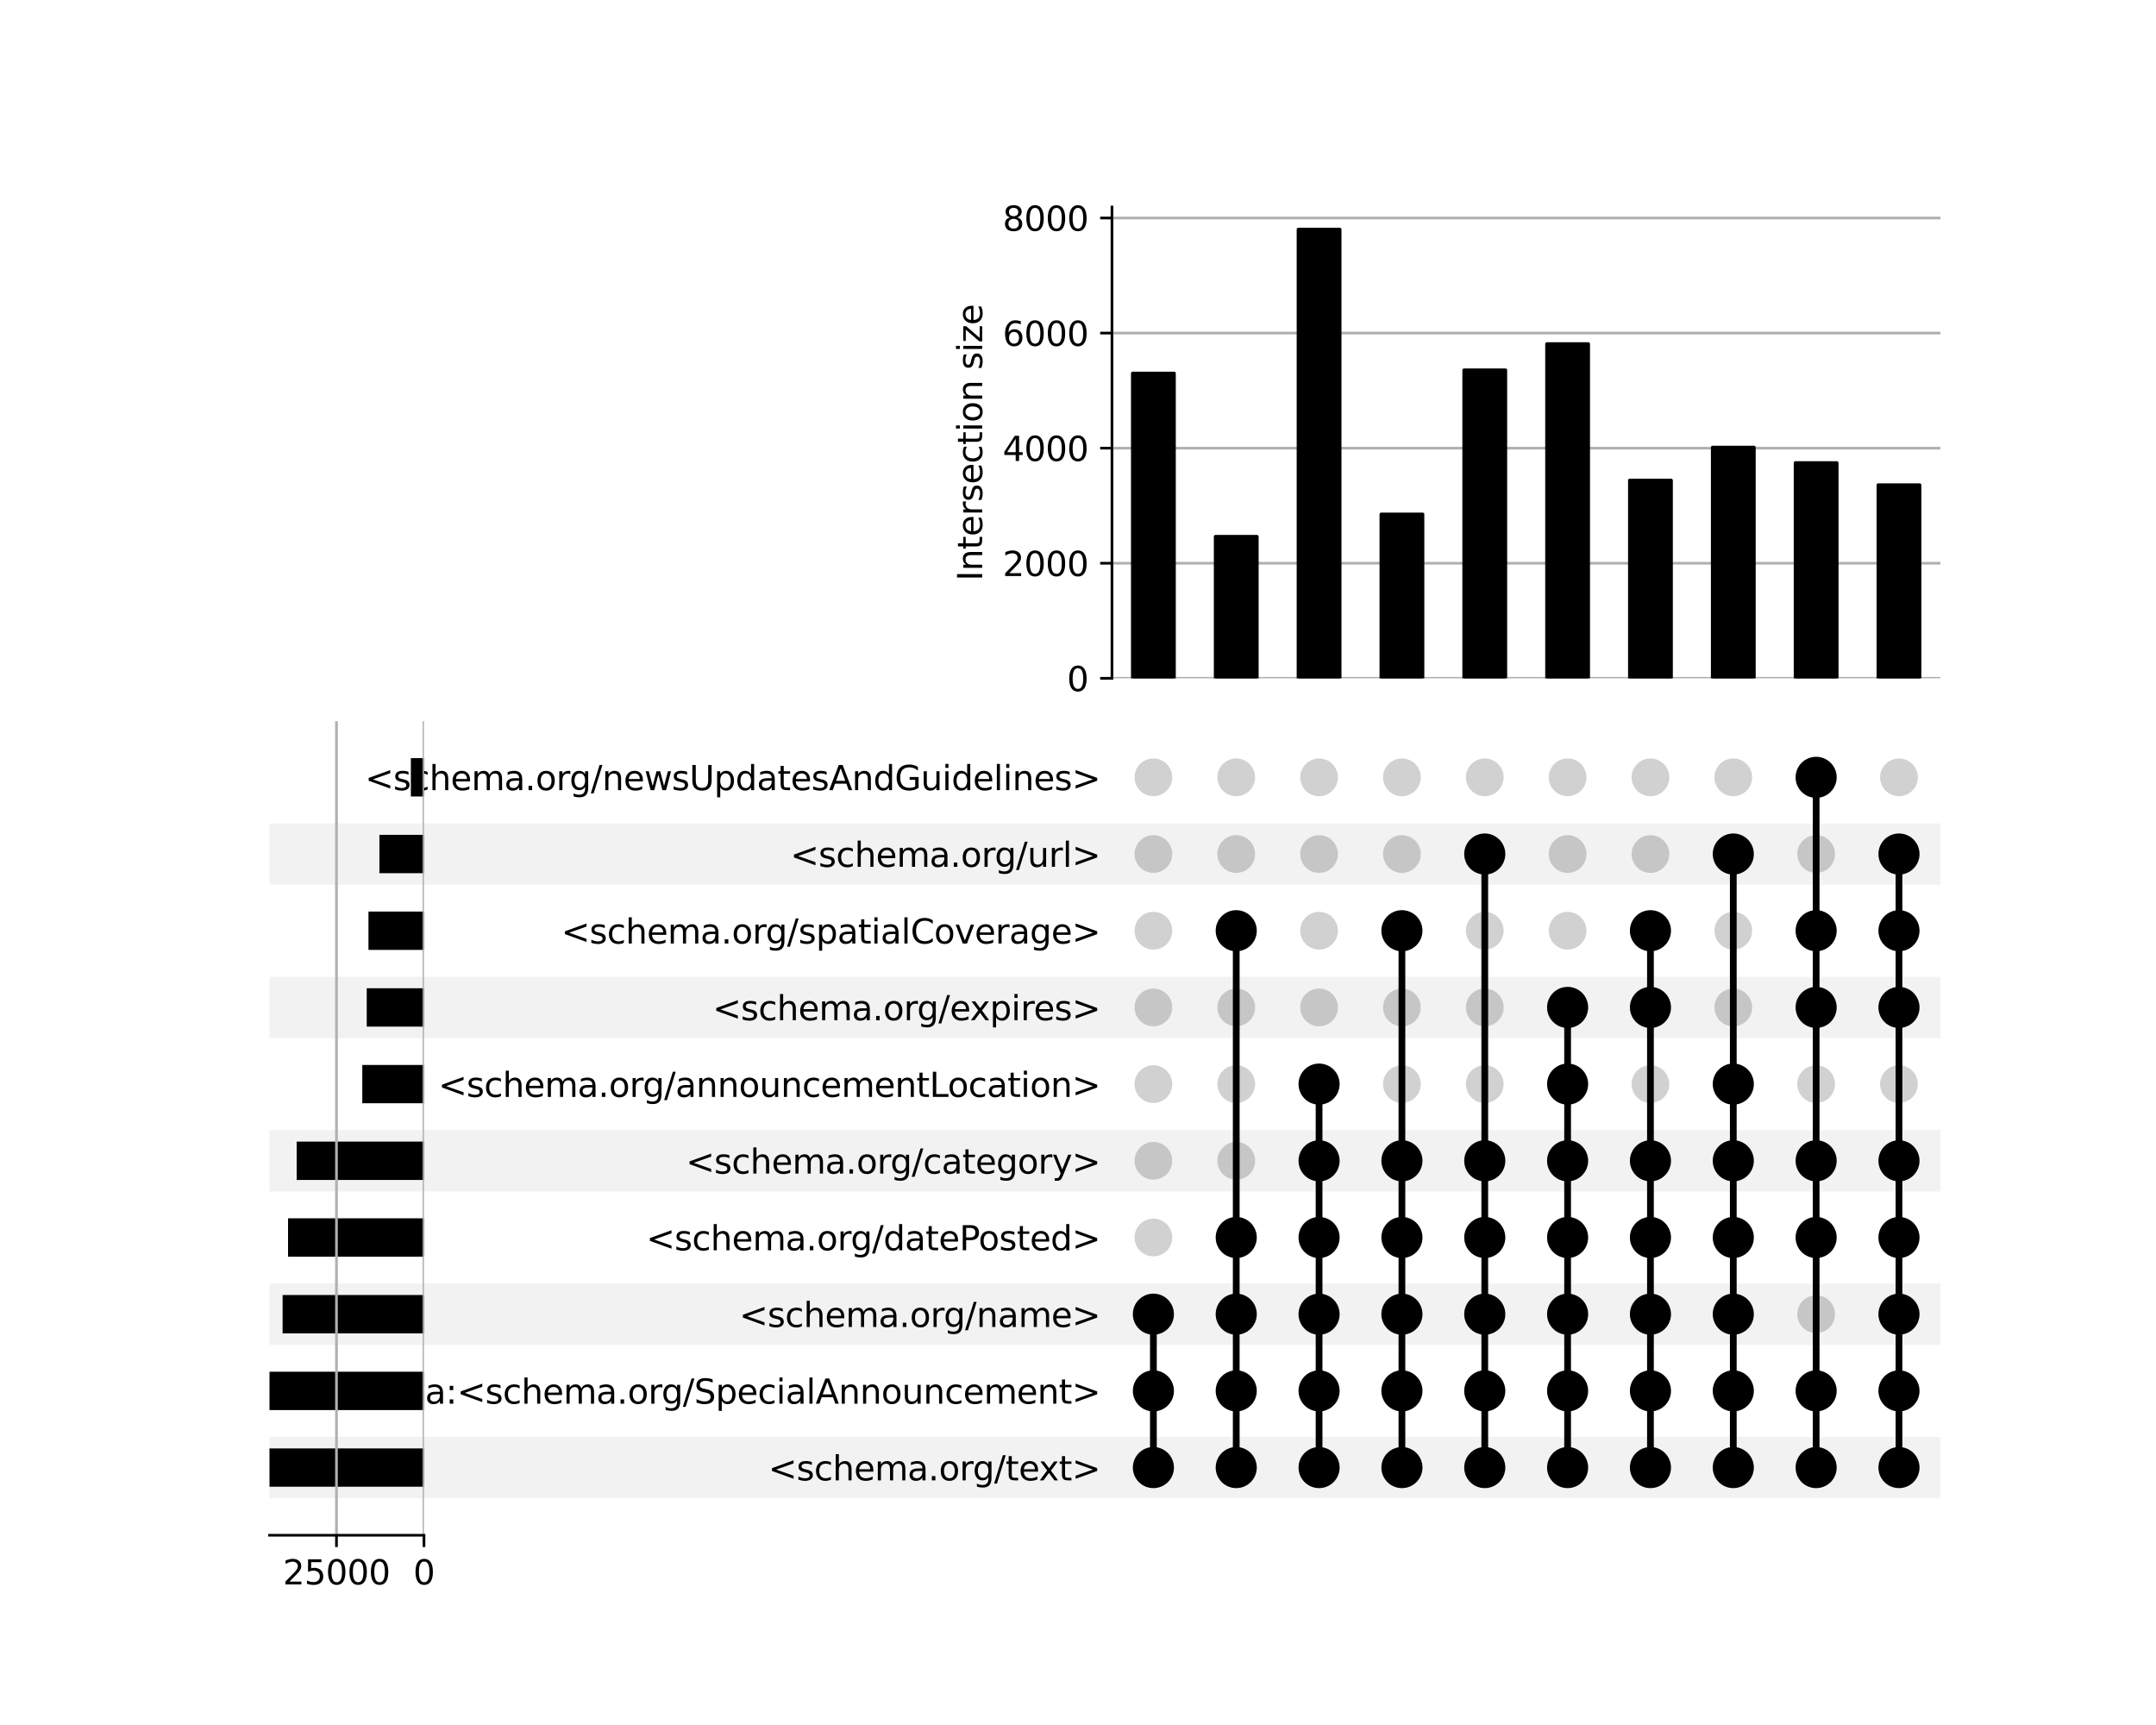 <?xml version="1.0" encoding="utf-8" standalone="no"?>
<!DOCTYPE svg PUBLIC "-//W3C//DTD SVG 1.1//EN"
  "http://www.w3.org/Graphics/SVG/1.1/DTD/svg11.dtd">
<svg xmlns:xlink="http://www.w3.org/1999/xlink" width="640pt" height="512pt" viewBox="0 0 640 512" xmlns="http://www.w3.org/2000/svg" version="1.1">
 <defs>
  <style type="text/css">*{stroke-linejoin: round; stroke-linecap: butt}</style>
 </defs>
 <g id="figure_1">
  <g id="patch_1">
   <path d="M 0 512 
L 640 512 
L 640 0 
L 0 0 
z
" style="fill: #ffffff"/>
  </g>
  <g id="axes_1">
   <g id="patch_2">
    <path d="M 80 444.697 
L 576 444.697 
L 576 426.486 
L 80 426.486 
z
" clip-path="url(#p4a3c0ce343)" style="fill-opacity: 0.051"/>
   </g>
   <g id="patch_3">
    <path d="M 80 399.17 
L 576 399.17 
L 576 380.96 
L 80 380.96 
z
" clip-path="url(#p4a3c0ce343)" style="fill-opacity: 0.051"/>
   </g>
   <g id="patch_4">
    <path d="M 80 353.644 
L 576 353.644 
L 576 335.434 
L 80 335.434 
z
" clip-path="url(#p4a3c0ce343)" style="fill-opacity: 0.051"/>
   </g>
   <g id="patch_5">
    <path d="M 80 308.118 
L 576 308.118 
L 576 289.907 
L 80 289.907 
z
" clip-path="url(#p4a3c0ce343)" style="fill-opacity: 0.051"/>
   </g>
   <g id="patch_6">
    <path d="M 80 262.591 
L 576 262.591 
L 576 244.381 
L 80 244.381 
z
" clip-path="url(#p4a3c0ce343)" style="fill-opacity: 0.051"/>
   </g>
   <g id="matplotlib.axis_1"/>
   <g id="matplotlib.axis_2">
    <g id="ytick_1"/>
    <g id="ytick_2"/>
    <g id="ytick_3"/>
    <g id="ytick_4"/>
    <g id="ytick_5"/>
    <g id="ytick_6"/>
    <g id="ytick_7"/>
    <g id="ytick_8"/>
    <g id="ytick_9"/>
    <g id="ytick_10"/>
   </g>
  </g>
  <g id="axes_2">
   <g id="matplotlib.axis_3">
    <g id="ytick_11">
     <g id="line2d_1"/>
     <g id="text_1">
      <!-- &lt;schema.org/text&gt; -->
      <g transform="translate(228.07 439.391) scale(0.1 -0.1)">
       <defs>
        <path id="DejaVuSans-3c" d="M 4684 3150 
L 1459 2003 
L 4684 863 
L 4684 294 
L 678 1747 
L 678 2266 
L 4684 3719 
L 4684 3150 
z
" transform="scale(0.016)"/>
        <path id="DejaVuSans-73" d="M 2834 3397 
L 2834 2853 
Q 2591 2978 2328 3040 
Q 2066 3103 1784 3103 
Q 1356 3103 1142 2972 
Q 928 2841 928 2578 
Q 928 2378 1081 2264 
Q 1234 2150 1697 2047 
L 1894 2003 
Q 2506 1872 2764 1633 
Q 3022 1394 3022 966 
Q 3022 478 2636 193 
Q 2250 -91 1575 -91 
Q 1294 -91 989 -36 
Q 684 19 347 128 
L 347 722 
Q 666 556 975 473 
Q 1284 391 1588 391 
Q 1994 391 2212 530 
Q 2431 669 2431 922 
Q 2431 1156 2273 1281 
Q 2116 1406 1581 1522 
L 1381 1569 
Q 847 1681 609 1914 
Q 372 2147 372 2553 
Q 372 3047 722 3315 
Q 1072 3584 1716 3584 
Q 2034 3584 2315 3537 
Q 2597 3491 2834 3397 
z
" transform="scale(0.016)"/>
        <path id="DejaVuSans-63" d="M 3122 3366 
L 3122 2828 
Q 2878 2963 2633 3030 
Q 2388 3097 2138 3097 
Q 1578 3097 1268 2742 
Q 959 2388 959 1747 
Q 959 1106 1268 751 
Q 1578 397 2138 397 
Q 2388 397 2633 464 
Q 2878 531 3122 666 
L 3122 134 
Q 2881 22 2623 -34 
Q 2366 -91 2075 -91 
Q 1284 -91 818 406 
Q 353 903 353 1747 
Q 353 2603 823 3093 
Q 1294 3584 2113 3584 
Q 2378 3584 2631 3529 
Q 2884 3475 3122 3366 
z
" transform="scale(0.016)"/>
        <path id="DejaVuSans-68" d="M 3513 2113 
L 3513 0 
L 2938 0 
L 2938 2094 
Q 2938 2591 2744 2837 
Q 2550 3084 2163 3084 
Q 1697 3084 1428 2787 
Q 1159 2491 1159 1978 
L 1159 0 
L 581 0 
L 581 4863 
L 1159 4863 
L 1159 2956 
Q 1366 3272 1645 3428 
Q 1925 3584 2291 3584 
Q 2894 3584 3203 3211 
Q 3513 2838 3513 2113 
z
" transform="scale(0.016)"/>
        <path id="DejaVuSans-65" d="M 3597 1894 
L 3597 1613 
L 953 1613 
Q 991 1019 1311 708 
Q 1631 397 2203 397 
Q 2534 397 2845 478 
Q 3156 559 3463 722 
L 3463 178 
Q 3153 47 2828 -22 
Q 2503 -91 2169 -91 
Q 1331 -91 842 396 
Q 353 884 353 1716 
Q 353 2575 817 3079 
Q 1281 3584 2069 3584 
Q 2775 3584 3186 3129 
Q 3597 2675 3597 1894 
z
M 3022 2063 
Q 3016 2534 2758 2815 
Q 2500 3097 2075 3097 
Q 1594 3097 1305 2825 
Q 1016 2553 972 2059 
L 3022 2063 
z
" transform="scale(0.016)"/>
        <path id="DejaVuSans-6d" d="M 3328 2828 
Q 3544 3216 3844 3400 
Q 4144 3584 4550 3584 
Q 5097 3584 5394 3201 
Q 5691 2819 5691 2113 
L 5691 0 
L 5113 0 
L 5113 2094 
Q 5113 2597 4934 2840 
Q 4756 3084 4391 3084 
Q 3944 3084 3684 2787 
Q 3425 2491 3425 1978 
L 3425 0 
L 2847 0 
L 2847 2094 
Q 2847 2600 2669 2842 
Q 2491 3084 2119 3084 
Q 1678 3084 1418 2786 
Q 1159 2488 1159 1978 
L 1159 0 
L 581 0 
L 581 3500 
L 1159 3500 
L 1159 2956 
Q 1356 3278 1631 3431 
Q 1906 3584 2284 3584 
Q 2666 3584 2933 3390 
Q 3200 3197 3328 2828 
z
" transform="scale(0.016)"/>
        <path id="DejaVuSans-61" d="M 2194 1759 
Q 1497 1759 1228 1600 
Q 959 1441 959 1056 
Q 959 750 1161 570 
Q 1363 391 1709 391 
Q 2188 391 2477 730 
Q 2766 1069 2766 1631 
L 2766 1759 
L 2194 1759 
z
M 3341 1997 
L 3341 0 
L 2766 0 
L 2766 531 
Q 2569 213 2275 61 
Q 1981 -91 1556 -91 
Q 1019 -91 701 211 
Q 384 513 384 1019 
Q 384 1609 779 1909 
Q 1175 2209 1959 2209 
L 2766 2209 
L 2766 2266 
Q 2766 2663 2505 2880 
Q 2244 3097 1772 3097 
Q 1472 3097 1187 3025 
Q 903 2953 641 2809 
L 641 3341 
Q 956 3463 1253 3523 
Q 1550 3584 1831 3584 
Q 2591 3584 2966 3190 
Q 3341 2797 3341 1997 
z
" transform="scale(0.016)"/>
        <path id="DejaVuSans-2e" d="M 684 794 
L 1344 794 
L 1344 0 
L 684 0 
L 684 794 
z
" transform="scale(0.016)"/>
        <path id="DejaVuSans-6f" d="M 1959 3097 
Q 1497 3097 1228 2736 
Q 959 2375 959 1747 
Q 959 1119 1226 758 
Q 1494 397 1959 397 
Q 2419 397 2687 759 
Q 2956 1122 2956 1747 
Q 2956 2369 2687 2733 
Q 2419 3097 1959 3097 
z
M 1959 3584 
Q 2709 3584 3137 3096 
Q 3566 2609 3566 1747 
Q 3566 888 3137 398 
Q 2709 -91 1959 -91 
Q 1206 -91 779 398 
Q 353 888 353 1747 
Q 353 2609 779 3096 
Q 1206 3584 1959 3584 
z
" transform="scale(0.016)"/>
        <path id="DejaVuSans-72" d="M 2631 2963 
Q 2534 3019 2420 3045 
Q 2306 3072 2169 3072 
Q 1681 3072 1420 2755 
Q 1159 2438 1159 1844 
L 1159 0 
L 581 0 
L 581 3500 
L 1159 3500 
L 1159 2956 
Q 1341 3275 1631 3429 
Q 1922 3584 2338 3584 
Q 2397 3584 2469 3576 
Q 2541 3569 2628 3553 
L 2631 2963 
z
" transform="scale(0.016)"/>
        <path id="DejaVuSans-67" d="M 2906 1791 
Q 2906 2416 2648 2759 
Q 2391 3103 1925 3103 
Q 1463 3103 1205 2759 
Q 947 2416 947 1791 
Q 947 1169 1205 825 
Q 1463 481 1925 481 
Q 2391 481 2648 825 
Q 2906 1169 2906 1791 
z
M 3481 434 
Q 3481 -459 3084 -895 
Q 2688 -1331 1869 -1331 
Q 1566 -1331 1297 -1286 
Q 1028 -1241 775 -1147 
L 775 -588 
Q 1028 -725 1275 -790 
Q 1522 -856 1778 -856 
Q 2344 -856 2625 -561 
Q 2906 -266 2906 331 
L 2906 616 
Q 2728 306 2450 153 
Q 2172 0 1784 0 
Q 1141 0 747 490 
Q 353 981 353 1791 
Q 353 2603 747 3093 
Q 1141 3584 1784 3584 
Q 2172 3584 2450 3431 
Q 2728 3278 2906 2969 
L 2906 3500 
L 3481 3500 
L 3481 434 
z
" transform="scale(0.016)"/>
        <path id="DejaVuSans-2f" d="M 1625 4666 
L 2156 4666 
L 531 -594 
L 0 -594 
L 1625 4666 
z
" transform="scale(0.016)"/>
        <path id="DejaVuSans-74" d="M 1172 4494 
L 1172 3500 
L 2356 3500 
L 2356 3053 
L 1172 3053 
L 1172 1153 
Q 1172 725 1289 603 
Q 1406 481 1766 481 
L 2356 481 
L 2356 0 
L 1766 0 
Q 1100 0 847 248 
Q 594 497 594 1153 
L 594 3053 
L 172 3053 
L 172 3500 
L 594 3500 
L 594 4494 
L 1172 4494 
z
" transform="scale(0.016)"/>
        <path id="DejaVuSans-78" d="M 3513 3500 
L 2247 1797 
L 3578 0 
L 2900 0 
L 1881 1375 
L 863 0 
L 184 0 
L 1544 1831 
L 300 3500 
L 978 3500 
L 1906 2253 
L 2834 3500 
L 3513 3500 
z
" transform="scale(0.016)"/>
        <path id="DejaVuSans-3e" d="M 678 3150 
L 678 3719 
L 4684 2266 
L 4684 1747 
L 678 294 
L 678 863 
L 3897 2003 
L 678 3150 
z
" transform="scale(0.016)"/>
       </defs>
       <use xlink:href="#DejaVuSans-3c"/>
       <use xlink:href="#DejaVuSans-73" x="83.789"/>
       <use xlink:href="#DejaVuSans-63" x="135.889"/>
       <use xlink:href="#DejaVuSans-68" x="190.869"/>
       <use xlink:href="#DejaVuSans-65" x="254.248"/>
       <use xlink:href="#DejaVuSans-6d" x="315.771"/>
       <use xlink:href="#DejaVuSans-61" x="413.184"/>
       <use xlink:href="#DejaVuSans-2e" x="474.463"/>
       <use xlink:href="#DejaVuSans-6f" x="506.25"/>
       <use xlink:href="#DejaVuSans-72" x="567.432"/>
       <use xlink:href="#DejaVuSans-67" x="606.795"/>
       <use xlink:href="#DejaVuSans-2f" x="670.271"/>
       <use xlink:href="#DejaVuSans-74" x="703.963"/>
       <use xlink:href="#DejaVuSans-65" x="743.172"/>
       <use xlink:href="#DejaVuSans-78" x="802.945"/>
       <use xlink:href="#DejaVuSans-74" x="862.125"/>
       <use xlink:href="#DejaVuSans-3e" x="901.334"/>
      </g>
     </g>
    </g>
    <g id="ytick_12">
     <g id="line2d_2"/>
     <g id="text_2">
      <!-- isa:&lt;schema.org/SpecialAnnouncement&gt; -->
      <g transform="translate(118.178 416.628) scale(0.1 -0.1)">
       <defs>
        <path id="DejaVuSans-69" d="M 603 3500 
L 1178 3500 
L 1178 0 
L 603 0 
L 603 3500 
z
M 603 4863 
L 1178 4863 
L 1178 4134 
L 603 4134 
L 603 4863 
z
" transform="scale(0.016)"/>
        <path id="DejaVuSans-3a" d="M 750 794 
L 1409 794 
L 1409 0 
L 750 0 
L 750 794 
z
M 750 3309 
L 1409 3309 
L 1409 2516 
L 750 2516 
L 750 3309 
z
" transform="scale(0.016)"/>
        <path id="DejaVuSans-53" d="M 3425 4513 
L 3425 3897 
Q 3066 4069 2747 4153 
Q 2428 4238 2131 4238 
Q 1616 4238 1336 4038 
Q 1056 3838 1056 3469 
Q 1056 3159 1242 3001 
Q 1428 2844 1947 2747 
L 2328 2669 
Q 3034 2534 3370 2195 
Q 3706 1856 3706 1288 
Q 3706 609 3251 259 
Q 2797 -91 1919 -91 
Q 1588 -91 1214 -16 
Q 841 59 441 206 
L 441 856 
Q 825 641 1194 531 
Q 1563 422 1919 422 
Q 2459 422 2753 634 
Q 3047 847 3047 1241 
Q 3047 1584 2836 1778 
Q 2625 1972 2144 2069 
L 1759 2144 
Q 1053 2284 737 2584 
Q 422 2884 422 3419 
Q 422 4038 858 4394 
Q 1294 4750 2059 4750 
Q 2388 4750 2728 4690 
Q 3069 4631 3425 4513 
z
" transform="scale(0.016)"/>
        <path id="DejaVuSans-70" d="M 1159 525 
L 1159 -1331 
L 581 -1331 
L 581 3500 
L 1159 3500 
L 1159 2969 
Q 1341 3281 1617 3432 
Q 1894 3584 2278 3584 
Q 2916 3584 3314 3078 
Q 3713 2572 3713 1747 
Q 3713 922 3314 415 
Q 2916 -91 2278 -91 
Q 1894 -91 1617 61 
Q 1341 213 1159 525 
z
M 3116 1747 
Q 3116 2381 2855 2742 
Q 2594 3103 2138 3103 
Q 1681 3103 1420 2742 
Q 1159 2381 1159 1747 
Q 1159 1113 1420 752 
Q 1681 391 2138 391 
Q 2594 391 2855 752 
Q 3116 1113 3116 1747 
z
" transform="scale(0.016)"/>
        <path id="DejaVuSans-6c" d="M 603 4863 
L 1178 4863 
L 1178 0 
L 603 0 
L 603 4863 
z
" transform="scale(0.016)"/>
        <path id="DejaVuSans-41" d="M 2188 4044 
L 1331 1722 
L 3047 1722 
L 2188 4044 
z
M 1831 4666 
L 2547 4666 
L 4325 0 
L 3669 0 
L 3244 1197 
L 1141 1197 
L 716 0 
L 50 0 
L 1831 4666 
z
" transform="scale(0.016)"/>
        <path id="DejaVuSans-6e" d="M 3513 2113 
L 3513 0 
L 2938 0 
L 2938 2094 
Q 2938 2591 2744 2837 
Q 2550 3084 2163 3084 
Q 1697 3084 1428 2787 
Q 1159 2491 1159 1978 
L 1159 0 
L 581 0 
L 581 3500 
L 1159 3500 
L 1159 2956 
Q 1366 3272 1645 3428 
Q 1925 3584 2291 3584 
Q 2894 3584 3203 3211 
Q 3513 2838 3513 2113 
z
" transform="scale(0.016)"/>
        <path id="DejaVuSans-75" d="M 544 1381 
L 544 3500 
L 1119 3500 
L 1119 1403 
Q 1119 906 1312 657 
Q 1506 409 1894 409 
Q 2359 409 2629 706 
Q 2900 1003 2900 1516 
L 2900 3500 
L 3475 3500 
L 3475 0 
L 2900 0 
L 2900 538 
Q 2691 219 2414 64 
Q 2138 -91 1772 -91 
Q 1169 -91 856 284 
Q 544 659 544 1381 
z
M 1991 3584 
L 1991 3584 
z
" transform="scale(0.016)"/>
       </defs>
       <use xlink:href="#DejaVuSans-69"/>
       <use xlink:href="#DejaVuSans-73" x="27.783"/>
       <use xlink:href="#DejaVuSans-61" x="79.883"/>
       <use xlink:href="#DejaVuSans-3a" x="141.162"/>
       <use xlink:href="#DejaVuSans-3c" x="174.854"/>
       <use xlink:href="#DejaVuSans-73" x="258.643"/>
       <use xlink:href="#DejaVuSans-63" x="310.742"/>
       <use xlink:href="#DejaVuSans-68" x="365.723"/>
       <use xlink:href="#DejaVuSans-65" x="429.102"/>
       <use xlink:href="#DejaVuSans-6d" x="490.625"/>
       <use xlink:href="#DejaVuSans-61" x="588.037"/>
       <use xlink:href="#DejaVuSans-2e" x="649.316"/>
       <use xlink:href="#DejaVuSans-6f" x="681.104"/>
       <use xlink:href="#DejaVuSans-72" x="742.285"/>
       <use xlink:href="#DejaVuSans-67" x="781.648"/>
       <use xlink:href="#DejaVuSans-2f" x="845.125"/>
       <use xlink:href="#DejaVuSans-53" x="878.816"/>
       <use xlink:href="#DejaVuSans-70" x="942.293"/>
       <use xlink:href="#DejaVuSans-65" x="1005.77"/>
       <use xlink:href="#DejaVuSans-63" x="1067.293"/>
       <use xlink:href="#DejaVuSans-69" x="1122.273"/>
       <use xlink:href="#DejaVuSans-61" x="1150.057"/>
       <use xlink:href="#DejaVuSans-6c" x="1211.336"/>
       <use xlink:href="#DejaVuSans-41" x="1239.119"/>
       <use xlink:href="#DejaVuSans-6e" x="1307.527"/>
       <use xlink:href="#DejaVuSans-6e" x="1370.906"/>
       <use xlink:href="#DejaVuSans-6f" x="1434.285"/>
       <use xlink:href="#DejaVuSans-75" x="1495.467"/>
       <use xlink:href="#DejaVuSans-6e" x="1558.846"/>
       <use xlink:href="#DejaVuSans-63" x="1622.225"/>
       <use xlink:href="#DejaVuSans-65" x="1677.205"/>
       <use xlink:href="#DejaVuSans-6d" x="1738.729"/>
       <use xlink:href="#DejaVuSans-65" x="1836.141"/>
       <use xlink:href="#DejaVuSans-6e" x="1897.664"/>
       <use xlink:href="#DejaVuSans-74" x="1961.043"/>
       <use xlink:href="#DejaVuSans-3e" x="2000.252"/>
      </g>
     </g>
    </g>
    <g id="ytick_13">
     <g id="line2d_3"/>
     <g id="text_3">
      <!-- &lt;schema.org/name&gt; -->
      <g transform="translate(219.448 393.864) scale(0.1 -0.1)">
       <use xlink:href="#DejaVuSans-3c"/>
       <use xlink:href="#DejaVuSans-73" x="83.789"/>
       <use xlink:href="#DejaVuSans-63" x="135.889"/>
       <use xlink:href="#DejaVuSans-68" x="190.869"/>
       <use xlink:href="#DejaVuSans-65" x="254.248"/>
       <use xlink:href="#DejaVuSans-6d" x="315.771"/>
       <use xlink:href="#DejaVuSans-61" x="413.184"/>
       <use xlink:href="#DejaVuSans-2e" x="474.463"/>
       <use xlink:href="#DejaVuSans-6f" x="506.25"/>
       <use xlink:href="#DejaVuSans-72" x="567.432"/>
       <use xlink:href="#DejaVuSans-67" x="606.795"/>
       <use xlink:href="#DejaVuSans-2f" x="670.271"/>
       <use xlink:href="#DejaVuSans-6e" x="703.963"/>
       <use xlink:href="#DejaVuSans-61" x="767.342"/>
       <use xlink:href="#DejaVuSans-6d" x="828.621"/>
       <use xlink:href="#DejaVuSans-65" x="926.033"/>
       <use xlink:href="#DejaVuSans-3e" x="987.557"/>
      </g>
     </g>
    </g>
    <g id="ytick_14">
     <g id="line2d_4"/>
     <g id="text_4">
      <!-- &lt;schema.org/datePosted&gt; -->
      <g transform="translate(191.84 371.101) scale(0.1 -0.1)">
       <defs>
        <path id="DejaVuSans-64" d="M 2906 2969 
L 2906 4863 
L 3481 4863 
L 3481 0 
L 2906 0 
L 2906 525 
Q 2725 213 2448 61 
Q 2172 -91 1784 -91 
Q 1150 -91 751 415 
Q 353 922 353 1747 
Q 353 2572 751 3078 
Q 1150 3584 1784 3584 
Q 2172 3584 2448 3432 
Q 2725 3281 2906 2969 
z
M 947 1747 
Q 947 1113 1208 752 
Q 1469 391 1925 391 
Q 2381 391 2643 752 
Q 2906 1113 2906 1747 
Q 2906 2381 2643 2742 
Q 2381 3103 1925 3103 
Q 1469 3103 1208 2742 
Q 947 2381 947 1747 
z
" transform="scale(0.016)"/>
        <path id="DejaVuSans-50" d="M 1259 4147 
L 1259 2394 
L 2053 2394 
Q 2494 2394 2734 2622 
Q 2975 2850 2975 3272 
Q 2975 3691 2734 3919 
Q 2494 4147 2053 4147 
L 1259 4147 
z
M 628 4666 
L 2053 4666 
Q 2838 4666 3239 4311 
Q 3641 3956 3641 3272 
Q 3641 2581 3239 2228 
Q 2838 1875 2053 1875 
L 1259 1875 
L 1259 0 
L 628 0 
L 628 4666 
z
" transform="scale(0.016)"/>
       </defs>
       <use xlink:href="#DejaVuSans-3c"/>
       <use xlink:href="#DejaVuSans-73" x="83.789"/>
       <use xlink:href="#DejaVuSans-63" x="135.889"/>
       <use xlink:href="#DejaVuSans-68" x="190.869"/>
       <use xlink:href="#DejaVuSans-65" x="254.248"/>
       <use xlink:href="#DejaVuSans-6d" x="315.771"/>
       <use xlink:href="#DejaVuSans-61" x="413.184"/>
       <use xlink:href="#DejaVuSans-2e" x="474.463"/>
       <use xlink:href="#DejaVuSans-6f" x="506.25"/>
       <use xlink:href="#DejaVuSans-72" x="567.432"/>
       <use xlink:href="#DejaVuSans-67" x="606.795"/>
       <use xlink:href="#DejaVuSans-2f" x="670.271"/>
       <use xlink:href="#DejaVuSans-64" x="703.963"/>
       <use xlink:href="#DejaVuSans-61" x="767.439"/>
       <use xlink:href="#DejaVuSans-74" x="828.719"/>
       <use xlink:href="#DejaVuSans-65" x="867.928"/>
       <use xlink:href="#DejaVuSans-50" x="929.451"/>
       <use xlink:href="#DejaVuSans-6f" x="986.129"/>
       <use xlink:href="#DejaVuSans-73" x="1047.311"/>
       <use xlink:href="#DejaVuSans-74" x="1099.41"/>
       <use xlink:href="#DejaVuSans-65" x="1138.619"/>
       <use xlink:href="#DejaVuSans-64" x="1200.143"/>
       <use xlink:href="#DejaVuSans-3e" x="1263.619"/>
      </g>
     </g>
    </g>
    <g id="ytick_15">
     <g id="line2d_5"/>
     <g id="text_5">
      <!-- &lt;schema.org/category&gt; -->
      <g transform="translate(203.611 348.338) scale(0.1 -0.1)">
       <defs>
        <path id="DejaVuSans-79" d="M 2059 -325 
Q 1816 -950 1584 -1140 
Q 1353 -1331 966 -1331 
L 506 -1331 
L 506 -850 
L 844 -850 
Q 1081 -850 1212 -737 
Q 1344 -625 1503 -206 
L 1606 56 
L 191 3500 
L 800 3500 
L 1894 763 
L 2988 3500 
L 3597 3500 
L 2059 -325 
z
" transform="scale(0.016)"/>
       </defs>
       <use xlink:href="#DejaVuSans-3c"/>
       <use xlink:href="#DejaVuSans-73" x="83.789"/>
       <use xlink:href="#DejaVuSans-63" x="135.889"/>
       <use xlink:href="#DejaVuSans-68" x="190.869"/>
       <use xlink:href="#DejaVuSans-65" x="254.248"/>
       <use xlink:href="#DejaVuSans-6d" x="315.771"/>
       <use xlink:href="#DejaVuSans-61" x="413.184"/>
       <use xlink:href="#DejaVuSans-2e" x="474.463"/>
       <use xlink:href="#DejaVuSans-6f" x="506.25"/>
       <use xlink:href="#DejaVuSans-72" x="567.432"/>
       <use xlink:href="#DejaVuSans-67" x="606.795"/>
       <use xlink:href="#DejaVuSans-2f" x="670.271"/>
       <use xlink:href="#DejaVuSans-63" x="703.963"/>
       <use xlink:href="#DejaVuSans-61" x="758.943"/>
       <use xlink:href="#DejaVuSans-74" x="820.223"/>
       <use xlink:href="#DejaVuSans-65" x="859.432"/>
       <use xlink:href="#DejaVuSans-67" x="920.955"/>
       <use xlink:href="#DejaVuSans-6f" x="984.432"/>
       <use xlink:href="#DejaVuSans-72" x="1045.613"/>
       <use xlink:href="#DejaVuSans-79" x="1086.727"/>
       <use xlink:href="#DejaVuSans-3e" x="1145.906"/>
      </g>
     </g>
    </g>
    <g id="ytick_16">
     <g id="line2d_6"/>
     <g id="text_6">
      <!-- &lt;schema.org/announcementLocation&gt; -->
      <g transform="translate(130.111 325.575) scale(0.1 -0.1)">
       <defs>
        <path id="DejaVuSans-4c" d="M 628 4666 
L 1259 4666 
L 1259 531 
L 3531 531 
L 3531 0 
L 628 0 
L 628 4666 
z
" transform="scale(0.016)"/>
       </defs>
       <use xlink:href="#DejaVuSans-3c"/>
       <use xlink:href="#DejaVuSans-73" x="83.789"/>
       <use xlink:href="#DejaVuSans-63" x="135.889"/>
       <use xlink:href="#DejaVuSans-68" x="190.869"/>
       <use xlink:href="#DejaVuSans-65" x="254.248"/>
       <use xlink:href="#DejaVuSans-6d" x="315.771"/>
       <use xlink:href="#DejaVuSans-61" x="413.184"/>
       <use xlink:href="#DejaVuSans-2e" x="474.463"/>
       <use xlink:href="#DejaVuSans-6f" x="506.25"/>
       <use xlink:href="#DejaVuSans-72" x="567.432"/>
       <use xlink:href="#DejaVuSans-67" x="606.795"/>
       <use xlink:href="#DejaVuSans-2f" x="670.271"/>
       <use xlink:href="#DejaVuSans-61" x="703.963"/>
       <use xlink:href="#DejaVuSans-6e" x="765.242"/>
       <use xlink:href="#DejaVuSans-6e" x="828.621"/>
       <use xlink:href="#DejaVuSans-6f" x="892"/>
       <use xlink:href="#DejaVuSans-75" x="953.182"/>
       <use xlink:href="#DejaVuSans-6e" x="1016.561"/>
       <use xlink:href="#DejaVuSans-63" x="1079.939"/>
       <use xlink:href="#DejaVuSans-65" x="1134.92"/>
       <use xlink:href="#DejaVuSans-6d" x="1196.443"/>
       <use xlink:href="#DejaVuSans-65" x="1293.855"/>
       <use xlink:href="#DejaVuSans-6e" x="1355.379"/>
       <use xlink:href="#DejaVuSans-74" x="1418.758"/>
       <use xlink:href="#DejaVuSans-4c" x="1457.967"/>
       <use xlink:href="#DejaVuSans-6f" x="1511.93"/>
       <use xlink:href="#DejaVuSans-63" x="1573.111"/>
       <use xlink:href="#DejaVuSans-61" x="1628.092"/>
       <use xlink:href="#DejaVuSans-74" x="1689.371"/>
       <use xlink:href="#DejaVuSans-69" x="1728.58"/>
       <use xlink:href="#DejaVuSans-6f" x="1756.363"/>
       <use xlink:href="#DejaVuSans-6e" x="1817.545"/>
       <use xlink:href="#DejaVuSans-3e" x="1880.924"/>
      </g>
     </g>
    </g>
    <g id="ytick_17">
     <g id="line2d_7"/>
     <g id="text_7">
      <!-- &lt;schema.org/expires&gt; -->
      <g transform="translate(211.536 302.812) scale(0.1 -0.1)">
       <use xlink:href="#DejaVuSans-3c"/>
       <use xlink:href="#DejaVuSans-73" x="83.789"/>
       <use xlink:href="#DejaVuSans-63" x="135.889"/>
       <use xlink:href="#DejaVuSans-68" x="190.869"/>
       <use xlink:href="#DejaVuSans-65" x="254.248"/>
       <use xlink:href="#DejaVuSans-6d" x="315.771"/>
       <use xlink:href="#DejaVuSans-61" x="413.184"/>
       <use xlink:href="#DejaVuSans-2e" x="474.463"/>
       <use xlink:href="#DejaVuSans-6f" x="506.25"/>
       <use xlink:href="#DejaVuSans-72" x="567.432"/>
       <use xlink:href="#DejaVuSans-67" x="606.795"/>
       <use xlink:href="#DejaVuSans-2f" x="670.271"/>
       <use xlink:href="#DejaVuSans-65" x="703.963"/>
       <use xlink:href="#DejaVuSans-78" x="763.736"/>
       <use xlink:href="#DejaVuSans-70" x="822.916"/>
       <use xlink:href="#DejaVuSans-69" x="886.393"/>
       <use xlink:href="#DejaVuSans-72" x="914.176"/>
       <use xlink:href="#DejaVuSans-65" x="953.039"/>
       <use xlink:href="#DejaVuSans-73" x="1014.562"/>
       <use xlink:href="#DejaVuSans-3e" x="1066.662"/>
      </g>
     </g>
    </g>
    <g id="ytick_18">
     <g id="line2d_8"/>
     <g id="text_8">
      <!-- &lt;schema.org/spatialCoverage&gt; -->
      <g transform="translate(166.603 280.049) scale(0.1 -0.1)">
       <defs>
        <path id="DejaVuSans-43" d="M 4122 4306 
L 4122 3641 
Q 3803 3938 3442 4084 
Q 3081 4231 2675 4231 
Q 1875 4231 1450 3742 
Q 1025 3253 1025 2328 
Q 1025 1406 1450 917 
Q 1875 428 2675 428 
Q 3081 428 3442 575 
Q 3803 722 4122 1019 
L 4122 359 
Q 3791 134 3420 21 
Q 3050 -91 2638 -91 
Q 1578 -91 968 557 
Q 359 1206 359 2328 
Q 359 3453 968 4101 
Q 1578 4750 2638 4750 
Q 3056 4750 3426 4639 
Q 3797 4528 4122 4306 
z
" transform="scale(0.016)"/>
        <path id="DejaVuSans-76" d="M 191 3500 
L 800 3500 
L 1894 563 
L 2988 3500 
L 3597 3500 
L 2284 0 
L 1503 0 
L 191 3500 
z
" transform="scale(0.016)"/>
       </defs>
       <use xlink:href="#DejaVuSans-3c"/>
       <use xlink:href="#DejaVuSans-73" x="83.789"/>
       <use xlink:href="#DejaVuSans-63" x="135.889"/>
       <use xlink:href="#DejaVuSans-68" x="190.869"/>
       <use xlink:href="#DejaVuSans-65" x="254.248"/>
       <use xlink:href="#DejaVuSans-6d" x="315.771"/>
       <use xlink:href="#DejaVuSans-61" x="413.184"/>
       <use xlink:href="#DejaVuSans-2e" x="474.463"/>
       <use xlink:href="#DejaVuSans-6f" x="506.25"/>
       <use xlink:href="#DejaVuSans-72" x="567.432"/>
       <use xlink:href="#DejaVuSans-67" x="606.795"/>
       <use xlink:href="#DejaVuSans-2f" x="670.271"/>
       <use xlink:href="#DejaVuSans-73" x="703.963"/>
       <use xlink:href="#DejaVuSans-70" x="756.062"/>
       <use xlink:href="#DejaVuSans-61" x="819.539"/>
       <use xlink:href="#DejaVuSans-74" x="880.818"/>
       <use xlink:href="#DejaVuSans-69" x="920.027"/>
       <use xlink:href="#DejaVuSans-61" x="947.811"/>
       <use xlink:href="#DejaVuSans-6c" x="1009.09"/>
       <use xlink:href="#DejaVuSans-43" x="1036.873"/>
       <use xlink:href="#DejaVuSans-6f" x="1106.697"/>
       <use xlink:href="#DejaVuSans-76" x="1167.879"/>
       <use xlink:href="#DejaVuSans-65" x="1227.059"/>
       <use xlink:href="#DejaVuSans-72" x="1288.582"/>
       <use xlink:href="#DejaVuSans-61" x="1329.695"/>
       <use xlink:href="#DejaVuSans-67" x="1390.975"/>
       <use xlink:href="#DejaVuSans-65" x="1454.451"/>
       <use xlink:href="#DejaVuSans-3e" x="1515.975"/>
      </g>
     </g>
    </g>
    <g id="ytick_19">
     <g id="line2d_9"/>
     <g id="text_9">
      <!-- &lt;schema.org/url&gt; -->
      <g transform="translate(234.581 257.285) scale(0.1 -0.1)">
       <use xlink:href="#DejaVuSans-3c"/>
       <use xlink:href="#DejaVuSans-73" x="83.789"/>
       <use xlink:href="#DejaVuSans-63" x="135.889"/>
       <use xlink:href="#DejaVuSans-68" x="190.869"/>
       <use xlink:href="#DejaVuSans-65" x="254.248"/>
       <use xlink:href="#DejaVuSans-6d" x="315.771"/>
       <use xlink:href="#DejaVuSans-61" x="413.184"/>
       <use xlink:href="#DejaVuSans-2e" x="474.463"/>
       <use xlink:href="#DejaVuSans-6f" x="506.25"/>
       <use xlink:href="#DejaVuSans-72" x="567.432"/>
       <use xlink:href="#DejaVuSans-67" x="606.795"/>
       <use xlink:href="#DejaVuSans-2f" x="670.271"/>
       <use xlink:href="#DejaVuSans-75" x="703.963"/>
       <use xlink:href="#DejaVuSans-72" x="767.342"/>
       <use xlink:href="#DejaVuSans-6c" x="808.455"/>
       <use xlink:href="#DejaVuSans-3e" x="836.238"/>
      </g>
     </g>
    </g>
    <g id="ytick_20">
     <g id="line2d_10"/>
     <g id="text_10">
      <!-- &lt;schema.org/newsUpdatesAndGuidelines&gt; -->
      <g transform="translate(108.354 234.522) scale(0.1 -0.1)">
       <defs>
        <path id="DejaVuSans-77" d="M 269 3500 
L 844 3500 
L 1563 769 
L 2278 3500 
L 2956 3500 
L 3675 769 
L 4391 3500 
L 4966 3500 
L 4050 0 
L 3372 0 
L 2619 2869 
L 1863 0 
L 1184 0 
L 269 3500 
z
" transform="scale(0.016)"/>
        <path id="DejaVuSans-55" d="M 556 4666 
L 1191 4666 
L 1191 1831 
Q 1191 1081 1462 751 
Q 1734 422 2344 422 
Q 2950 422 3222 751 
Q 3494 1081 3494 1831 
L 3494 4666 
L 4128 4666 
L 4128 1753 
Q 4128 841 3676 375 
Q 3225 -91 2344 -91 
Q 1459 -91 1007 375 
Q 556 841 556 1753 
L 556 4666 
z
" transform="scale(0.016)"/>
        <path id="DejaVuSans-47" d="M 3809 666 
L 3809 1919 
L 2778 1919 
L 2778 2438 
L 4434 2438 
L 4434 434 
Q 4069 175 3628 42 
Q 3188 -91 2688 -91 
Q 1594 -91 976 548 
Q 359 1188 359 2328 
Q 359 3472 976 4111 
Q 1594 4750 2688 4750 
Q 3144 4750 3555 4637 
Q 3966 4525 4313 4306 
L 4313 3634 
Q 3963 3931 3569 4081 
Q 3175 4231 2741 4231 
Q 1884 4231 1454 3753 
Q 1025 3275 1025 2328 
Q 1025 1384 1454 906 
Q 1884 428 2741 428 
Q 3075 428 3337 486 
Q 3600 544 3809 666 
z
" transform="scale(0.016)"/>
       </defs>
       <use xlink:href="#DejaVuSans-3c"/>
       <use xlink:href="#DejaVuSans-73" x="83.789"/>
       <use xlink:href="#DejaVuSans-63" x="135.889"/>
       <use xlink:href="#DejaVuSans-68" x="190.869"/>
       <use xlink:href="#DejaVuSans-65" x="254.248"/>
       <use xlink:href="#DejaVuSans-6d" x="315.771"/>
       <use xlink:href="#DejaVuSans-61" x="413.184"/>
       <use xlink:href="#DejaVuSans-2e" x="474.463"/>
       <use xlink:href="#DejaVuSans-6f" x="506.25"/>
       <use xlink:href="#DejaVuSans-72" x="567.432"/>
       <use xlink:href="#DejaVuSans-67" x="606.795"/>
       <use xlink:href="#DejaVuSans-2f" x="670.271"/>
       <use xlink:href="#DejaVuSans-6e" x="703.963"/>
       <use xlink:href="#DejaVuSans-65" x="767.342"/>
       <use xlink:href="#DejaVuSans-77" x="828.865"/>
       <use xlink:href="#DejaVuSans-73" x="910.652"/>
       <use xlink:href="#DejaVuSans-55" x="962.752"/>
       <use xlink:href="#DejaVuSans-70" x="1035.945"/>
       <use xlink:href="#DejaVuSans-64" x="1099.422"/>
       <use xlink:href="#DejaVuSans-61" x="1162.898"/>
       <use xlink:href="#DejaVuSans-74" x="1224.178"/>
       <use xlink:href="#DejaVuSans-65" x="1263.387"/>
       <use xlink:href="#DejaVuSans-73" x="1324.91"/>
       <use xlink:href="#DejaVuSans-41" x="1377.01"/>
       <use xlink:href="#DejaVuSans-6e" x="1445.418"/>
       <use xlink:href="#DejaVuSans-64" x="1508.797"/>
       <use xlink:href="#DejaVuSans-47" x="1572.273"/>
       <use xlink:href="#DejaVuSans-75" x="1649.764"/>
       <use xlink:href="#DejaVuSans-69" x="1713.143"/>
       <use xlink:href="#DejaVuSans-64" x="1740.926"/>
       <use xlink:href="#DejaVuSans-65" x="1804.402"/>
       <use xlink:href="#DejaVuSans-6c" x="1865.926"/>
       <use xlink:href="#DejaVuSans-69" x="1893.709"/>
       <use xlink:href="#DejaVuSans-6e" x="1921.492"/>
       <use xlink:href="#DejaVuSans-65" x="1984.871"/>
       <use xlink:href="#DejaVuSans-73" x="2046.395"/>
       <use xlink:href="#DejaVuSans-3e" x="2098.494"/>
      </g>
     </g>
    </g>
   </g>
   <g id="LineCollection_1">
    <path d="M 342.38 435.592 
L 342.38 390.065 
" clip-path="url(#pda2aa8b8a4)" style="fill: none; stroke: #000000; stroke-width: 2"/>
    <path d="M 366.971 435.592 
L 366.971 276.249 
" clip-path="url(#pda2aa8b8a4)" style="fill: none; stroke: #000000; stroke-width: 2"/>
    <path d="M 391.563 435.592 
L 391.563 321.776 
" clip-path="url(#pda2aa8b8a4)" style="fill: none; stroke: #000000; stroke-width: 2"/>
    <path d="M 416.155 435.592 
L 416.155 276.249 
" clip-path="url(#pda2aa8b8a4)" style="fill: none; stroke: #000000; stroke-width: 2"/>
    <path d="M 440.746 435.592 
L 440.746 253.486 
" clip-path="url(#pda2aa8b8a4)" style="fill: none; stroke: #000000; stroke-width: 2"/>
    <path d="M 465.338 435.592 
L 465.338 299.013 
" clip-path="url(#pda2aa8b8a4)" style="fill: none; stroke: #000000; stroke-width: 2"/>
    <path d="M 489.929 435.592 
L 489.929 276.249 
" clip-path="url(#pda2aa8b8a4)" style="fill: none; stroke: #000000; stroke-width: 2"/>
    <path d="M 514.521 435.592 
L 514.521 253.486 
" clip-path="url(#pda2aa8b8a4)" style="fill: none; stroke: #000000; stroke-width: 2"/>
    <path d="M 539.113 435.592 
L 539.113 230.723 
" clip-path="url(#pda2aa8b8a4)" style="fill: none; stroke: #000000; stroke-width: 2"/>
    <path d="M 563.704 435.592 
L 563.704 253.486 
" clip-path="url(#pda2aa8b8a4)" style="fill: none; stroke: #000000; stroke-width: 2"/>
   </g>
   <g id="PathCollection_1">
    <defs>
     <path id="C0_0_5d9d90b0e2" d="M 0 5.6 
C 1.485 5.6 2.91 5.01 3.96 3.96 
C 5.01 2.91 5.6 1.485 5.6 -0 
C 5.6 -1.485 5.01 -2.91 3.96 -3.96 
C 2.91 -5.01 1.485 -5.6 0 -5.6 
C -1.485 -5.6 -2.91 -5.01 -3.96 -3.96 
C -5.01 -2.91 -5.6 -1.485 -5.6 0 
C -5.6 1.485 -5.01 2.91 -3.96 3.96 
C -2.91 5.01 -1.485 5.6 0 5.6 
z
"/>
    </defs>
    <g clip-path="url(#pda2aa8b8a4)">
     <use xlink:href="#C0_0_5d9d90b0e2" x="342.38" y="435.592" style="stroke: #000000"/>
    </g>
    <g clip-path="url(#pda2aa8b8a4)">
     <use xlink:href="#C0_0_5d9d90b0e2" x="342.38" y="412.828" style="stroke: #000000"/>
    </g>
    <g clip-path="url(#pda2aa8b8a4)">
     <use xlink:href="#C0_0_5d9d90b0e2" x="342.38" y="390.065" style="stroke: #000000"/>
    </g>
    <g clip-path="url(#pda2aa8b8a4)">
     <use xlink:href="#C0_0_5d9d90b0e2" x="342.38" y="367.302" style="fill-opacity: 0.18"/>
    </g>
    <g clip-path="url(#pda2aa8b8a4)">
     <use xlink:href="#C0_0_5d9d90b0e2" x="342.38" y="344.539" style="fill-opacity: 0.18"/>
    </g>
    <g clip-path="url(#pda2aa8b8a4)">
     <use xlink:href="#C0_0_5d9d90b0e2" x="342.38" y="321.776" style="fill-opacity: 0.18"/>
    </g>
    <g clip-path="url(#pda2aa8b8a4)">
     <use xlink:href="#C0_0_5d9d90b0e2" x="342.38" y="299.013" style="fill-opacity: 0.18"/>
    </g>
    <g clip-path="url(#pda2aa8b8a4)">
     <use xlink:href="#C0_0_5d9d90b0e2" x="342.38" y="276.249" style="fill-opacity: 0.18"/>
    </g>
    <g clip-path="url(#pda2aa8b8a4)">
     <use xlink:href="#C0_0_5d9d90b0e2" x="342.38" y="253.486" style="fill-opacity: 0.18"/>
    </g>
    <g clip-path="url(#pda2aa8b8a4)">
     <use xlink:href="#C0_0_5d9d90b0e2" x="342.38" y="230.723" style="fill-opacity: 0.18"/>
    </g>
    <g clip-path="url(#pda2aa8b8a4)">
     <use xlink:href="#C0_0_5d9d90b0e2" x="366.971" y="435.592" style="stroke: #000000"/>
    </g>
    <g clip-path="url(#pda2aa8b8a4)">
     <use xlink:href="#C0_0_5d9d90b0e2" x="366.971" y="412.828" style="stroke: #000000"/>
    </g>
    <g clip-path="url(#pda2aa8b8a4)">
     <use xlink:href="#C0_0_5d9d90b0e2" x="366.971" y="390.065" style="stroke: #000000"/>
    </g>
    <g clip-path="url(#pda2aa8b8a4)">
     <use xlink:href="#C0_0_5d9d90b0e2" x="366.971" y="367.302" style="stroke: #000000"/>
    </g>
    <g clip-path="url(#pda2aa8b8a4)">
     <use xlink:href="#C0_0_5d9d90b0e2" x="366.971" y="344.539" style="fill-opacity: 0.18"/>
    </g>
    <g clip-path="url(#pda2aa8b8a4)">
     <use xlink:href="#C0_0_5d9d90b0e2" x="366.971" y="321.776" style="fill-opacity: 0.18"/>
    </g>
    <g clip-path="url(#pda2aa8b8a4)">
     <use xlink:href="#C0_0_5d9d90b0e2" x="366.971" y="299.013" style="fill-opacity: 0.18"/>
    </g>
    <g clip-path="url(#pda2aa8b8a4)">
     <use xlink:href="#C0_0_5d9d90b0e2" x="366.971" y="276.249" style="stroke: #000000"/>
    </g>
    <g clip-path="url(#pda2aa8b8a4)">
     <use xlink:href="#C0_0_5d9d90b0e2" x="366.971" y="253.486" style="fill-opacity: 0.18"/>
    </g>
    <g clip-path="url(#pda2aa8b8a4)">
     <use xlink:href="#C0_0_5d9d90b0e2" x="366.971" y="230.723" style="fill-opacity: 0.18"/>
    </g>
    <g clip-path="url(#pda2aa8b8a4)">
     <use xlink:href="#C0_0_5d9d90b0e2" x="391.563" y="435.592" style="stroke: #000000"/>
    </g>
    <g clip-path="url(#pda2aa8b8a4)">
     <use xlink:href="#C0_0_5d9d90b0e2" x="391.563" y="412.828" style="stroke: #000000"/>
    </g>
    <g clip-path="url(#pda2aa8b8a4)">
     <use xlink:href="#C0_0_5d9d90b0e2" x="391.563" y="390.065" style="stroke: #000000"/>
    </g>
    <g clip-path="url(#pda2aa8b8a4)">
     <use xlink:href="#C0_0_5d9d90b0e2" x="391.563" y="367.302" style="stroke: #000000"/>
    </g>
    <g clip-path="url(#pda2aa8b8a4)">
     <use xlink:href="#C0_0_5d9d90b0e2" x="391.563" y="344.539" style="stroke: #000000"/>
    </g>
    <g clip-path="url(#pda2aa8b8a4)">
     <use xlink:href="#C0_0_5d9d90b0e2" x="391.563" y="321.776" style="stroke: #000000"/>
    </g>
    <g clip-path="url(#pda2aa8b8a4)">
     <use xlink:href="#C0_0_5d9d90b0e2" x="391.563" y="299.013" style="fill-opacity: 0.18"/>
    </g>
    <g clip-path="url(#pda2aa8b8a4)">
     <use xlink:href="#C0_0_5d9d90b0e2" x="391.563" y="276.249" style="fill-opacity: 0.18"/>
    </g>
    <g clip-path="url(#pda2aa8b8a4)">
     <use xlink:href="#C0_0_5d9d90b0e2" x="391.563" y="253.486" style="fill-opacity: 0.18"/>
    </g>
    <g clip-path="url(#pda2aa8b8a4)">
     <use xlink:href="#C0_0_5d9d90b0e2" x="391.563" y="230.723" style="fill-opacity: 0.18"/>
    </g>
    <g clip-path="url(#pda2aa8b8a4)">
     <use xlink:href="#C0_0_5d9d90b0e2" x="416.155" y="435.592" style="stroke: #000000"/>
    </g>
    <g clip-path="url(#pda2aa8b8a4)">
     <use xlink:href="#C0_0_5d9d90b0e2" x="416.155" y="412.828" style="stroke: #000000"/>
    </g>
    <g clip-path="url(#pda2aa8b8a4)">
     <use xlink:href="#C0_0_5d9d90b0e2" x="416.155" y="390.065" style="stroke: #000000"/>
    </g>
    <g clip-path="url(#pda2aa8b8a4)">
     <use xlink:href="#C0_0_5d9d90b0e2" x="416.155" y="367.302" style="stroke: #000000"/>
    </g>
    <g clip-path="url(#pda2aa8b8a4)">
     <use xlink:href="#C0_0_5d9d90b0e2" x="416.155" y="344.539" style="stroke: #000000"/>
    </g>
    <g clip-path="url(#pda2aa8b8a4)">
     <use xlink:href="#C0_0_5d9d90b0e2" x="416.155" y="321.776" style="fill-opacity: 0.18"/>
    </g>
    <g clip-path="url(#pda2aa8b8a4)">
     <use xlink:href="#C0_0_5d9d90b0e2" x="416.155" y="299.013" style="fill-opacity: 0.18"/>
    </g>
    <g clip-path="url(#pda2aa8b8a4)">
     <use xlink:href="#C0_0_5d9d90b0e2" x="416.155" y="276.249" style="stroke: #000000"/>
    </g>
    <g clip-path="url(#pda2aa8b8a4)">
     <use xlink:href="#C0_0_5d9d90b0e2" x="416.155" y="253.486" style="fill-opacity: 0.18"/>
    </g>
    <g clip-path="url(#pda2aa8b8a4)">
     <use xlink:href="#C0_0_5d9d90b0e2" x="416.155" y="230.723" style="fill-opacity: 0.18"/>
    </g>
    <g clip-path="url(#pda2aa8b8a4)">
     <use xlink:href="#C0_0_5d9d90b0e2" x="440.746" y="435.592" style="stroke: #000000"/>
    </g>
    <g clip-path="url(#pda2aa8b8a4)">
     <use xlink:href="#C0_0_5d9d90b0e2" x="440.746" y="412.828" style="stroke: #000000"/>
    </g>
    <g clip-path="url(#pda2aa8b8a4)">
     <use xlink:href="#C0_0_5d9d90b0e2" x="440.746" y="390.065" style="stroke: #000000"/>
    </g>
    <g clip-path="url(#pda2aa8b8a4)">
     <use xlink:href="#C0_0_5d9d90b0e2" x="440.746" y="367.302" style="stroke: #000000"/>
    </g>
    <g clip-path="url(#pda2aa8b8a4)">
     <use xlink:href="#C0_0_5d9d90b0e2" x="440.746" y="344.539" style="stroke: #000000"/>
    </g>
    <g clip-path="url(#pda2aa8b8a4)">
     <use xlink:href="#C0_0_5d9d90b0e2" x="440.746" y="321.776" style="fill-opacity: 0.18"/>
    </g>
    <g clip-path="url(#pda2aa8b8a4)">
     <use xlink:href="#C0_0_5d9d90b0e2" x="440.746" y="299.013" style="fill-opacity: 0.18"/>
    </g>
    <g clip-path="url(#pda2aa8b8a4)">
     <use xlink:href="#C0_0_5d9d90b0e2" x="440.746" y="276.249" style="fill-opacity: 0.18"/>
    </g>
    <g clip-path="url(#pda2aa8b8a4)">
     <use xlink:href="#C0_0_5d9d90b0e2" x="440.746" y="253.486" style="stroke: #000000"/>
    </g>
    <g clip-path="url(#pda2aa8b8a4)">
     <use xlink:href="#C0_0_5d9d90b0e2" x="440.746" y="230.723" style="fill-opacity: 0.18"/>
    </g>
    <g clip-path="url(#pda2aa8b8a4)">
     <use xlink:href="#C0_0_5d9d90b0e2" x="465.338" y="435.592" style="stroke: #000000"/>
    </g>
    <g clip-path="url(#pda2aa8b8a4)">
     <use xlink:href="#C0_0_5d9d90b0e2" x="465.338" y="412.828" style="stroke: #000000"/>
    </g>
    <g clip-path="url(#pda2aa8b8a4)">
     <use xlink:href="#C0_0_5d9d90b0e2" x="465.338" y="390.065" style="stroke: #000000"/>
    </g>
    <g clip-path="url(#pda2aa8b8a4)">
     <use xlink:href="#C0_0_5d9d90b0e2" x="465.338" y="367.302" style="stroke: #000000"/>
    </g>
    <g clip-path="url(#pda2aa8b8a4)">
     <use xlink:href="#C0_0_5d9d90b0e2" x="465.338" y="344.539" style="stroke: #000000"/>
    </g>
    <g clip-path="url(#pda2aa8b8a4)">
     <use xlink:href="#C0_0_5d9d90b0e2" x="465.338" y="321.776" style="stroke: #000000"/>
    </g>
    <g clip-path="url(#pda2aa8b8a4)">
     <use xlink:href="#C0_0_5d9d90b0e2" x="465.338" y="299.013" style="stroke: #000000"/>
    </g>
    <g clip-path="url(#pda2aa8b8a4)">
     <use xlink:href="#C0_0_5d9d90b0e2" x="465.338" y="276.249" style="fill-opacity: 0.18"/>
    </g>
    <g clip-path="url(#pda2aa8b8a4)">
     <use xlink:href="#C0_0_5d9d90b0e2" x="465.338" y="253.486" style="fill-opacity: 0.18"/>
    </g>
    <g clip-path="url(#pda2aa8b8a4)">
     <use xlink:href="#C0_0_5d9d90b0e2" x="465.338" y="230.723" style="fill-opacity: 0.18"/>
    </g>
    <g clip-path="url(#pda2aa8b8a4)">
     <use xlink:href="#C0_0_5d9d90b0e2" x="489.929" y="435.592" style="stroke: #000000"/>
    </g>
    <g clip-path="url(#pda2aa8b8a4)">
     <use xlink:href="#C0_0_5d9d90b0e2" x="489.929" y="412.828" style="stroke: #000000"/>
    </g>
    <g clip-path="url(#pda2aa8b8a4)">
     <use xlink:href="#C0_0_5d9d90b0e2" x="489.929" y="390.065" style="stroke: #000000"/>
    </g>
    <g clip-path="url(#pda2aa8b8a4)">
     <use xlink:href="#C0_0_5d9d90b0e2" x="489.929" y="367.302" style="stroke: #000000"/>
    </g>
    <g clip-path="url(#pda2aa8b8a4)">
     <use xlink:href="#C0_0_5d9d90b0e2" x="489.929" y="344.539" style="stroke: #000000"/>
    </g>
    <g clip-path="url(#pda2aa8b8a4)">
     <use xlink:href="#C0_0_5d9d90b0e2" x="489.929" y="321.776" style="fill-opacity: 0.18"/>
    </g>
    <g clip-path="url(#pda2aa8b8a4)">
     <use xlink:href="#C0_0_5d9d90b0e2" x="489.929" y="299.013" style="stroke: #000000"/>
    </g>
    <g clip-path="url(#pda2aa8b8a4)">
     <use xlink:href="#C0_0_5d9d90b0e2" x="489.929" y="276.249" style="stroke: #000000"/>
    </g>
    <g clip-path="url(#pda2aa8b8a4)">
     <use xlink:href="#C0_0_5d9d90b0e2" x="489.929" y="253.486" style="fill-opacity: 0.18"/>
    </g>
    <g clip-path="url(#pda2aa8b8a4)">
     <use xlink:href="#C0_0_5d9d90b0e2" x="489.929" y="230.723" style="fill-opacity: 0.18"/>
    </g>
    <g clip-path="url(#pda2aa8b8a4)">
     <use xlink:href="#C0_0_5d9d90b0e2" x="514.521" y="435.592" style="stroke: #000000"/>
    </g>
    <g clip-path="url(#pda2aa8b8a4)">
     <use xlink:href="#C0_0_5d9d90b0e2" x="514.521" y="412.828" style="stroke: #000000"/>
    </g>
    <g clip-path="url(#pda2aa8b8a4)">
     <use xlink:href="#C0_0_5d9d90b0e2" x="514.521" y="390.065" style="stroke: #000000"/>
    </g>
    <g clip-path="url(#pda2aa8b8a4)">
     <use xlink:href="#C0_0_5d9d90b0e2" x="514.521" y="367.302" style="stroke: #000000"/>
    </g>
    <g clip-path="url(#pda2aa8b8a4)">
     <use xlink:href="#C0_0_5d9d90b0e2" x="514.521" y="344.539" style="stroke: #000000"/>
    </g>
    <g clip-path="url(#pda2aa8b8a4)">
     <use xlink:href="#C0_0_5d9d90b0e2" x="514.521" y="321.776" style="stroke: #000000"/>
    </g>
    <g clip-path="url(#pda2aa8b8a4)">
     <use xlink:href="#C0_0_5d9d90b0e2" x="514.521" y="299.013" style="fill-opacity: 0.18"/>
    </g>
    <g clip-path="url(#pda2aa8b8a4)">
     <use xlink:href="#C0_0_5d9d90b0e2" x="514.521" y="276.249" style="fill-opacity: 0.18"/>
    </g>
    <g clip-path="url(#pda2aa8b8a4)">
     <use xlink:href="#C0_0_5d9d90b0e2" x="514.521" y="253.486" style="stroke: #000000"/>
    </g>
    <g clip-path="url(#pda2aa8b8a4)">
     <use xlink:href="#C0_0_5d9d90b0e2" x="514.521" y="230.723" style="fill-opacity: 0.18"/>
    </g>
    <g clip-path="url(#pda2aa8b8a4)">
     <use xlink:href="#C0_0_5d9d90b0e2" x="539.113" y="435.592" style="stroke: #000000"/>
    </g>
    <g clip-path="url(#pda2aa8b8a4)">
     <use xlink:href="#C0_0_5d9d90b0e2" x="539.113" y="412.828" style="stroke: #000000"/>
    </g>
    <g clip-path="url(#pda2aa8b8a4)">
     <use xlink:href="#C0_0_5d9d90b0e2" x="539.113" y="390.065" style="fill-opacity: 0.18"/>
    </g>
    <g clip-path="url(#pda2aa8b8a4)">
     <use xlink:href="#C0_0_5d9d90b0e2" x="539.113" y="367.302" style="stroke: #000000"/>
    </g>
    <g clip-path="url(#pda2aa8b8a4)">
     <use xlink:href="#C0_0_5d9d90b0e2" x="539.113" y="344.539" style="stroke: #000000"/>
    </g>
    <g clip-path="url(#pda2aa8b8a4)">
     <use xlink:href="#C0_0_5d9d90b0e2" x="539.113" y="321.776" style="fill-opacity: 0.18"/>
    </g>
    <g clip-path="url(#pda2aa8b8a4)">
     <use xlink:href="#C0_0_5d9d90b0e2" x="539.113" y="299.013" style="stroke: #000000"/>
    </g>
    <g clip-path="url(#pda2aa8b8a4)">
     <use xlink:href="#C0_0_5d9d90b0e2" x="539.113" y="276.249" style="stroke: #000000"/>
    </g>
    <g clip-path="url(#pda2aa8b8a4)">
     <use xlink:href="#C0_0_5d9d90b0e2" x="539.113" y="253.486" style="fill-opacity: 0.18"/>
    </g>
    <g clip-path="url(#pda2aa8b8a4)">
     <use xlink:href="#C0_0_5d9d90b0e2" x="539.113" y="230.723" style="stroke: #000000"/>
    </g>
    <g clip-path="url(#pda2aa8b8a4)">
     <use xlink:href="#C0_0_5d9d90b0e2" x="563.704" y="435.592" style="stroke: #000000"/>
    </g>
    <g clip-path="url(#pda2aa8b8a4)">
     <use xlink:href="#C0_0_5d9d90b0e2" x="563.704" y="412.828" style="stroke: #000000"/>
    </g>
    <g clip-path="url(#pda2aa8b8a4)">
     <use xlink:href="#C0_0_5d9d90b0e2" x="563.704" y="390.065" style="stroke: #000000"/>
    </g>
    <g clip-path="url(#pda2aa8b8a4)">
     <use xlink:href="#C0_0_5d9d90b0e2" x="563.704" y="367.302" style="stroke: #000000"/>
    </g>
    <g clip-path="url(#pda2aa8b8a4)">
     <use xlink:href="#C0_0_5d9d90b0e2" x="563.704" y="344.539" style="stroke: #000000"/>
    </g>
    <g clip-path="url(#pda2aa8b8a4)">
     <use xlink:href="#C0_0_5d9d90b0e2" x="563.704" y="321.776" style="fill-opacity: 0.18"/>
    </g>
    <g clip-path="url(#pda2aa8b8a4)">
     <use xlink:href="#C0_0_5d9d90b0e2" x="563.704" y="299.013" style="stroke: #000000"/>
    </g>
    <g clip-path="url(#pda2aa8b8a4)">
     <use xlink:href="#C0_0_5d9d90b0e2" x="563.704" y="276.249" style="stroke: #000000"/>
    </g>
    <g clip-path="url(#pda2aa8b8a4)">
     <use xlink:href="#C0_0_5d9d90b0e2" x="563.704" y="253.486" style="stroke: #000000"/>
    </g>
    <g clip-path="url(#pda2aa8b8a4)">
     <use xlink:href="#C0_0_5d9d90b0e2" x="563.704" y="230.723" style="fill-opacity: 0.18"/>
    </g>
   </g>
  </g>
  <g id="axes_3">
   <g id="patch_7">
    <path d="M 125.849 441.282 
L 80 441.282 
L 80 429.901 
L 125.849 429.901 
z
" clip-path="url(#p73edb46530)"/>
   </g>
   <g id="patch_8">
    <path d="M 125.849 418.519 
L 80 418.519 
L 80 407.138 
L 125.849 407.138 
z
" clip-path="url(#p73edb46530)"/>
   </g>
   <g id="patch_9">
    <path d="M 125.849 395.756 
L 83.889 395.756 
L 83.889 384.374 
L 125.849 384.374 
z
" clip-path="url(#p73edb46530)"/>
   </g>
   <g id="patch_10">
    <path d="M 125.849 372.993 
L 85.505 372.993 
L 85.505 361.611 
L 125.849 361.611 
z
" clip-path="url(#p73edb46530)"/>
   </g>
   <g id="patch_11">
    <path d="M 125.849 350.23 
L 88.064 350.23 
L 88.064 338.848 
L 125.849 338.848 
z
" clip-path="url(#p73edb46530)"/>
   </g>
   <g id="patch_12">
    <path d="M 125.849 327.466 
L 107.541 327.466 
L 107.541 316.085 
L 125.849 316.085 
z
" clip-path="url(#p73edb46530)"/>
   </g>
   <g id="patch_13">
    <path d="M 125.849 304.703 
L 108.861 304.703 
L 108.861 293.322 
L 125.849 293.322 
z
" clip-path="url(#p73edb46530)"/>
   </g>
   <g id="patch_14">
    <path d="M 125.849 281.94 
L 109.377 281.94 
L 109.377 270.559 
L 125.849 270.559 
z
" clip-path="url(#p73edb46530)"/>
   </g>
   <g id="patch_15">
    <path d="M 125.849 259.177 
L 112.627 259.177 
L 112.627 247.795 
L 125.849 247.795 
z
" clip-path="url(#p73edb46530)"/>
   </g>
   <g id="patch_16">
    <path d="M 125.849 236.414 
L 121.96 236.414 
L 121.96 225.032 
L 125.849 225.032 
z
" clip-path="url(#p73edb46530)"/>
   </g>
   <g id="matplotlib.axis_4">
    <g id="xtick_1">
     <g id="line2d_11">
      <path d="M 125.849 455.68 
L 125.849 214.049 
" clip-path="url(#p73edb46530)" style="fill: none; stroke: #b0b0b0; stroke-width: 0.8; stroke-linecap: square"/>
     </g>
     <g id="line2d_12">
      <defs>
       <path id="m26db661da4" d="M 0 0 
L 0 3.5 
" style="stroke: #000000; stroke-width: 0.8"/>
      </defs>
      <g>
       <use xlink:href="#m26db661da4" x="125.849" y="455.68" style="stroke: #000000; stroke-width: 0.8"/>
      </g>
     </g>
     <g id="text_11">
      <!-- 0 -->
      <g transform="translate(122.667 470.278) scale(0.1 -0.1)">
       <defs>
        <path id="DejaVuSans-30" d="M 2034 4250 
Q 1547 4250 1301 3770 
Q 1056 3291 1056 2328 
Q 1056 1369 1301 889 
Q 1547 409 2034 409 
Q 2525 409 2770 889 
Q 3016 1369 3016 2328 
Q 3016 3291 2770 3770 
Q 2525 4250 2034 4250 
z
M 2034 4750 
Q 2819 4750 3233 4129 
Q 3647 3509 3647 2328 
Q 3647 1150 3233 529 
Q 2819 -91 2034 -91 
Q 1250 -91 836 529 
Q 422 1150 422 2328 
Q 422 3509 836 4129 
Q 1250 4750 2034 4750 
z
" transform="scale(0.016)"/>
       </defs>
       <use xlink:href="#DejaVuSans-30"/>
      </g>
     </g>
    </g>
    <g id="xtick_2">
     <g id="line2d_13">
      <path d="M 99.88 455.68 
L 99.88 214.049 
" clip-path="url(#p73edb46530)" style="fill: none; stroke: #b0b0b0; stroke-width: 0.8; stroke-linecap: square"/>
     </g>
     <g id="line2d_14">
      <g>
       <use xlink:href="#m26db661da4" x="99.88" y="455.68" style="stroke: #000000; stroke-width: 0.8"/>
      </g>
     </g>
     <g id="text_12">
      <!-- 25000 -->
      <g transform="translate(83.974 470.278) scale(0.1 -0.1)">
       <defs>
        <path id="DejaVuSans-32" d="M 1228 531 
L 3431 531 
L 3431 0 
L 469 0 
L 469 531 
Q 828 903 1448 1529 
Q 2069 2156 2228 2338 
Q 2531 2678 2651 2914 
Q 2772 3150 2772 3378 
Q 2772 3750 2511 3984 
Q 2250 4219 1831 4219 
Q 1534 4219 1204 4116 
Q 875 4013 500 3803 
L 500 4441 
Q 881 4594 1212 4672 
Q 1544 4750 1819 4750 
Q 2544 4750 2975 4387 
Q 3406 4025 3406 3419 
Q 3406 3131 3298 2873 
Q 3191 2616 2906 2266 
Q 2828 2175 2409 1742 
Q 1991 1309 1228 531 
z
" transform="scale(0.016)"/>
        <path id="DejaVuSans-35" d="M 691 4666 
L 3169 4666 
L 3169 4134 
L 1269 4134 
L 1269 2991 
Q 1406 3038 1543 3061 
Q 1681 3084 1819 3084 
Q 2600 3084 3056 2656 
Q 3513 2228 3513 1497 
Q 3513 744 3044 326 
Q 2575 -91 1722 -91 
Q 1428 -91 1123 -41 
Q 819 9 494 109 
L 494 744 
Q 775 591 1075 516 
Q 1375 441 1709 441 
Q 2250 441 2565 725 
Q 2881 1009 2881 1497 
Q 2881 1984 2565 2268 
Q 2250 2553 1709 2553 
Q 1456 2553 1204 2497 
Q 953 2441 691 2322 
L 691 4666 
z
" transform="scale(0.016)"/>
       </defs>
       <use xlink:href="#DejaVuSans-32"/>
       <use xlink:href="#DejaVuSans-35" x="63.623"/>
       <use xlink:href="#DejaVuSans-30" x="127.246"/>
       <use xlink:href="#DejaVuSans-30" x="190.869"/>
       <use xlink:href="#DejaVuSans-30" x="254.492"/>
      </g>
     </g>
    </g>
   </g>
   <g id="patch_17">
    <path d="M 80 455.68 
L 125.849 455.68 
" style="fill: none; stroke: #000000; stroke-width: 0.8; stroke-linejoin: miter; stroke-linecap: square"/>
   </g>
  </g>
  <g id="axes_4">
   <g id="patch_18">
    <path d="M 330.084 201.332 
L 576 201.332 
L 576 61.44 
L 330.084 61.44 
z
" style="fill: #ffffff"/>
   </g>
   <g id="matplotlib.axis_5">
    <g id="ytick_21">
     <g id="line2d_15">
      <path d="M 330.084 201.332 
L 576 201.332 
" clip-path="url(#pd97b81325b)" style="fill: none; stroke: #b0b0b0; stroke-width: 0.8; stroke-linecap: square"/>
     </g>
     <g id="line2d_16">
      <defs>
       <path id="m391beebad6" d="M 0 0 
L -3.5 0 
" style="stroke: #000000; stroke-width: 0.8"/>
      </defs>
      <g>
       <use xlink:href="#m391beebad6" x="330.084" y="201.332" style="stroke: #000000; stroke-width: 0.8"/>
      </g>
     </g>
     <g id="text_13">
      <!-- 0 -->
      <g transform="translate(316.722 205.131) scale(0.1 -0.1)">
       <use xlink:href="#DejaVuSans-30"/>
      </g>
     </g>
    </g>
    <g id="ytick_22">
     <g id="line2d_17">
      <path d="M 330.084 167.174 
L 576 167.174 
" clip-path="url(#pd97b81325b)" style="fill: none; stroke: #b0b0b0; stroke-width: 0.8; stroke-linecap: square"/>
     </g>
     <g id="line2d_18">
      <g>
       <use xlink:href="#m391beebad6" x="330.084" y="167.174" style="stroke: #000000; stroke-width: 0.8"/>
      </g>
     </g>
     <g id="text_14">
      <!-- 2000 -->
      <g transform="translate(297.634 170.974) scale(0.1 -0.1)">
       <use xlink:href="#DejaVuSans-32"/>
       <use xlink:href="#DejaVuSans-30" x="63.623"/>
       <use xlink:href="#DejaVuSans-30" x="127.246"/>
       <use xlink:href="#DejaVuSans-30" x="190.869"/>
      </g>
     </g>
    </g>
    <g id="ytick_23">
     <g id="line2d_19">
      <path d="M 330.084 133.017 
L 576 133.017 
" clip-path="url(#pd97b81325b)" style="fill: none; stroke: #b0b0b0; stroke-width: 0.8; stroke-linecap: square"/>
     </g>
     <g id="line2d_20">
      <g>
       <use xlink:href="#m391beebad6" x="330.084" y="133.017" style="stroke: #000000; stroke-width: 0.8"/>
      </g>
     </g>
     <g id="text_15">
      <!-- 4000 -->
      <g transform="translate(297.634 136.816) scale(0.1 -0.1)">
       <defs>
        <path id="DejaVuSans-34" d="M 2419 4116 
L 825 1625 
L 2419 1625 
L 2419 4116 
z
M 2253 4666 
L 3047 4666 
L 3047 1625 
L 3713 1625 
L 3713 1100 
L 3047 1100 
L 3047 0 
L 2419 0 
L 2419 1100 
L 313 1100 
L 313 1709 
L 2253 4666 
z
" transform="scale(0.016)"/>
       </defs>
       <use xlink:href="#DejaVuSans-34"/>
       <use xlink:href="#DejaVuSans-30" x="63.623"/>
       <use xlink:href="#DejaVuSans-30" x="127.246"/>
       <use xlink:href="#DejaVuSans-30" x="190.869"/>
      </g>
     </g>
    </g>
    <g id="ytick_24">
     <g id="line2d_21">
      <path d="M 330.084 98.86 
L 576 98.86 
" clip-path="url(#pd97b81325b)" style="fill: none; stroke: #b0b0b0; stroke-width: 0.8; stroke-linecap: square"/>
     </g>
     <g id="line2d_22">
      <g>
       <use xlink:href="#m391beebad6" x="330.084" y="98.86" style="stroke: #000000; stroke-width: 0.8"/>
      </g>
     </g>
     <g id="text_16">
      <!-- 6000 -->
      <g transform="translate(297.634 102.659) scale(0.1 -0.1)">
       <defs>
        <path id="DejaVuSans-36" d="M 2113 2584 
Q 1688 2584 1439 2293 
Q 1191 2003 1191 1497 
Q 1191 994 1439 701 
Q 1688 409 2113 409 
Q 2538 409 2786 701 
Q 3034 994 3034 1497 
Q 3034 2003 2786 2293 
Q 2538 2584 2113 2584 
z
M 3366 4563 
L 3366 3988 
Q 3128 4100 2886 4159 
Q 2644 4219 2406 4219 
Q 1781 4219 1451 3797 
Q 1122 3375 1075 2522 
Q 1259 2794 1537 2939 
Q 1816 3084 2150 3084 
Q 2853 3084 3261 2657 
Q 3669 2231 3669 1497 
Q 3669 778 3244 343 
Q 2819 -91 2113 -91 
Q 1303 -91 875 529 
Q 447 1150 447 2328 
Q 447 3434 972 4092 
Q 1497 4750 2381 4750 
Q 2619 4750 2861 4703 
Q 3103 4656 3366 4563 
z
" transform="scale(0.016)"/>
       </defs>
       <use xlink:href="#DejaVuSans-36"/>
       <use xlink:href="#DejaVuSans-30" x="63.623"/>
       <use xlink:href="#DejaVuSans-30" x="127.246"/>
       <use xlink:href="#DejaVuSans-30" x="190.869"/>
      </g>
     </g>
    </g>
    <g id="ytick_25">
     <g id="line2d_23">
      <path d="M 330.084 64.703 
L 576 64.703 
" clip-path="url(#pd97b81325b)" style="fill: none; stroke: #b0b0b0; stroke-width: 0.8; stroke-linecap: square"/>
     </g>
     <g id="line2d_24">
      <g>
       <use xlink:href="#m391beebad6" x="330.084" y="64.703" style="stroke: #000000; stroke-width: 0.8"/>
      </g>
     </g>
     <g id="text_17">
      <!-- 8000 -->
      <g transform="translate(297.634 68.502) scale(0.1 -0.1)">
       <defs>
        <path id="DejaVuSans-38" d="M 2034 2216 
Q 1584 2216 1326 1975 
Q 1069 1734 1069 1313 
Q 1069 891 1326 650 
Q 1584 409 2034 409 
Q 2484 409 2743 651 
Q 3003 894 3003 1313 
Q 3003 1734 2745 1975 
Q 2488 2216 2034 2216 
z
M 1403 2484 
Q 997 2584 770 2862 
Q 544 3141 544 3541 
Q 544 4100 942 4425 
Q 1341 4750 2034 4750 
Q 2731 4750 3128 4425 
Q 3525 4100 3525 3541 
Q 3525 3141 3298 2862 
Q 3072 2584 2669 2484 
Q 3125 2378 3379 2068 
Q 3634 1759 3634 1313 
Q 3634 634 3220 271 
Q 2806 -91 2034 -91 
Q 1263 -91 848 271 
Q 434 634 434 1313 
Q 434 1759 690 2068 
Q 947 2378 1403 2484 
z
M 1172 3481 
Q 1172 3119 1398 2916 
Q 1625 2713 2034 2713 
Q 2441 2713 2670 2916 
Q 2900 3119 2900 3481 
Q 2900 3844 2670 4047 
Q 2441 4250 2034 4250 
Q 1625 4250 1398 4047 
Q 1172 3844 1172 3481 
z
" transform="scale(0.016)"/>
       </defs>
       <use xlink:href="#DejaVuSans-38"/>
       <use xlink:href="#DejaVuSans-30" x="63.623"/>
       <use xlink:href="#DejaVuSans-30" x="127.246"/>
       <use xlink:href="#DejaVuSans-30" x="190.869"/>
      </g>
     </g>
    </g>
    <g id="text_18">
     <!-- Intersection size -->
     <g transform="translate(291.554 172.413) rotate(-90) scale(0.1 -0.1)">
      <defs>
       <path id="DejaVuSans-49" d="M 628 4666 
L 1259 4666 
L 1259 0 
L 628 0 
L 628 4666 
z
" transform="scale(0.016)"/>
       <path id="DejaVuSans-20" transform="scale(0.016)"/>
       <path id="DejaVuSans-7a" d="M 353 3500 
L 3084 3500 
L 3084 2975 
L 922 459 
L 3084 459 
L 3084 0 
L 275 0 
L 275 525 
L 2438 3041 
L 353 3041 
L 353 3500 
z
" transform="scale(0.016)"/>
      </defs>
      <use xlink:href="#DejaVuSans-49"/>
      <use xlink:href="#DejaVuSans-6e" x="29.492"/>
      <use xlink:href="#DejaVuSans-74" x="92.871"/>
      <use xlink:href="#DejaVuSans-65" x="132.08"/>
      <use xlink:href="#DejaVuSans-72" x="193.604"/>
      <use xlink:href="#DejaVuSans-73" x="234.717"/>
      <use xlink:href="#DejaVuSans-65" x="286.816"/>
      <use xlink:href="#DejaVuSans-63" x="348.34"/>
      <use xlink:href="#DejaVuSans-74" x="403.32"/>
      <use xlink:href="#DejaVuSans-69" x="442.529"/>
      <use xlink:href="#DejaVuSans-6f" x="470.312"/>
      <use xlink:href="#DejaVuSans-6e" x="531.494"/>
      <use xlink:href="#DejaVuSans-20" x="594.873"/>
      <use xlink:href="#DejaVuSans-73" x="626.66"/>
      <use xlink:href="#DejaVuSans-69" x="678.76"/>
      <use xlink:href="#DejaVuSans-7a" x="706.543"/>
      <use xlink:href="#DejaVuSans-65" x="759.033"/>
     </g>
    </g>
   </g>
   <g id="patch_19">
    <path d="M 330.084 201.332 
L 330.084 61.44 
" style="fill: none; stroke: #000000; stroke-width: 0.8; stroke-linejoin: miter; stroke-linecap: square"/>
   </g>
   <g id="patch_20">
    <path d="M 336.232 201.332 
L 348.528 201.332 
L 348.528 110.815 
L 336.232 110.815 
z
" clip-path="url(#pd97b81325b)" style="stroke: #000000; stroke-linejoin: miter"/>
   </g>
   <g id="patch_21">
    <path d="M 360.824 201.332 
L 373.119 201.332 
L 373.119 159.267 
L 360.824 159.267 
z
" clip-path="url(#pd97b81325b)" style="stroke: #000000; stroke-linejoin: miter"/>
   </g>
   <g id="patch_22">
    <path d="M 385.415 201.332 
L 397.711 201.332 
L 397.711 68.102 
L 385.415 68.102 
z
" clip-path="url(#pd97b81325b)" style="stroke: #000000; stroke-linejoin: miter"/>
   </g>
   <g id="patch_23">
    <path d="M 410.007 201.332 
L 422.303 201.332 
L 422.303 152.641 
L 410.007 152.641 
z
" clip-path="url(#pd97b81325b)" style="stroke: #000000; stroke-linejoin: miter"/>
   </g>
   <g id="patch_24">
    <path d="M 434.598 201.332 
L 446.894 201.332 
L 446.894 109.859 
L 434.598 109.859 
z
" clip-path="url(#pd97b81325b)" style="stroke: #000000; stroke-linejoin: miter"/>
   </g>
   <g id="patch_25">
    <path d="M 459.19 201.332 
L 471.486 201.332 
L 471.486 102.088 
L 459.19 102.088 
z
" clip-path="url(#pd97b81325b)" style="stroke: #000000; stroke-linejoin: miter"/>
   </g>
   <g id="patch_26">
    <path d="M 483.782 201.332 
L 496.077 201.332 
L 496.077 142.581 
L 483.782 142.581 
z
" clip-path="url(#pd97b81325b)" style="stroke: #000000; stroke-linejoin: miter"/>
   </g>
   <g id="patch_27">
    <path d="M 508.373 201.332 
L 520.669 201.332 
L 520.669 132.795 
L 508.373 132.795 
z
" clip-path="url(#pd97b81325b)" style="stroke: #000000; stroke-linejoin: miter"/>
   </g>
   <g id="patch_28">
    <path d="M 532.965 201.332 
L 545.261 201.332 
L 545.261 137.389 
L 532.965 137.389 
z
" clip-path="url(#pd97b81325b)" style="stroke: #000000; stroke-linejoin: miter"/>
   </g>
   <g id="patch_29">
    <path d="M 557.556 201.332 
L 569.852 201.332 
L 569.852 143.965 
L 557.556 143.965 
z
" clip-path="url(#pd97b81325b)" style="stroke: #000000; stroke-linejoin: miter"/>
   </g>
  </g>
 </g>
 <defs>
  <clipPath id="p4a3c0ce343">
   <rect x="80" y="214.049" width="496" height="241.631"/>
  </clipPath>
  <clipPath id="pda2aa8b8a4">
   <rect x="330.084" y="214.049" width="245.916" height="241.631"/>
  </clipPath>
  <clipPath id="p73edb46530">
   <rect x="80" y="214.049" width="45.849" height="241.631"/>
  </clipPath>
  <clipPath id="pd97b81325b">
   <rect x="330.084" y="61.44" width="245.916" height="139.892"/>
  </clipPath>
 </defs>
</svg>
